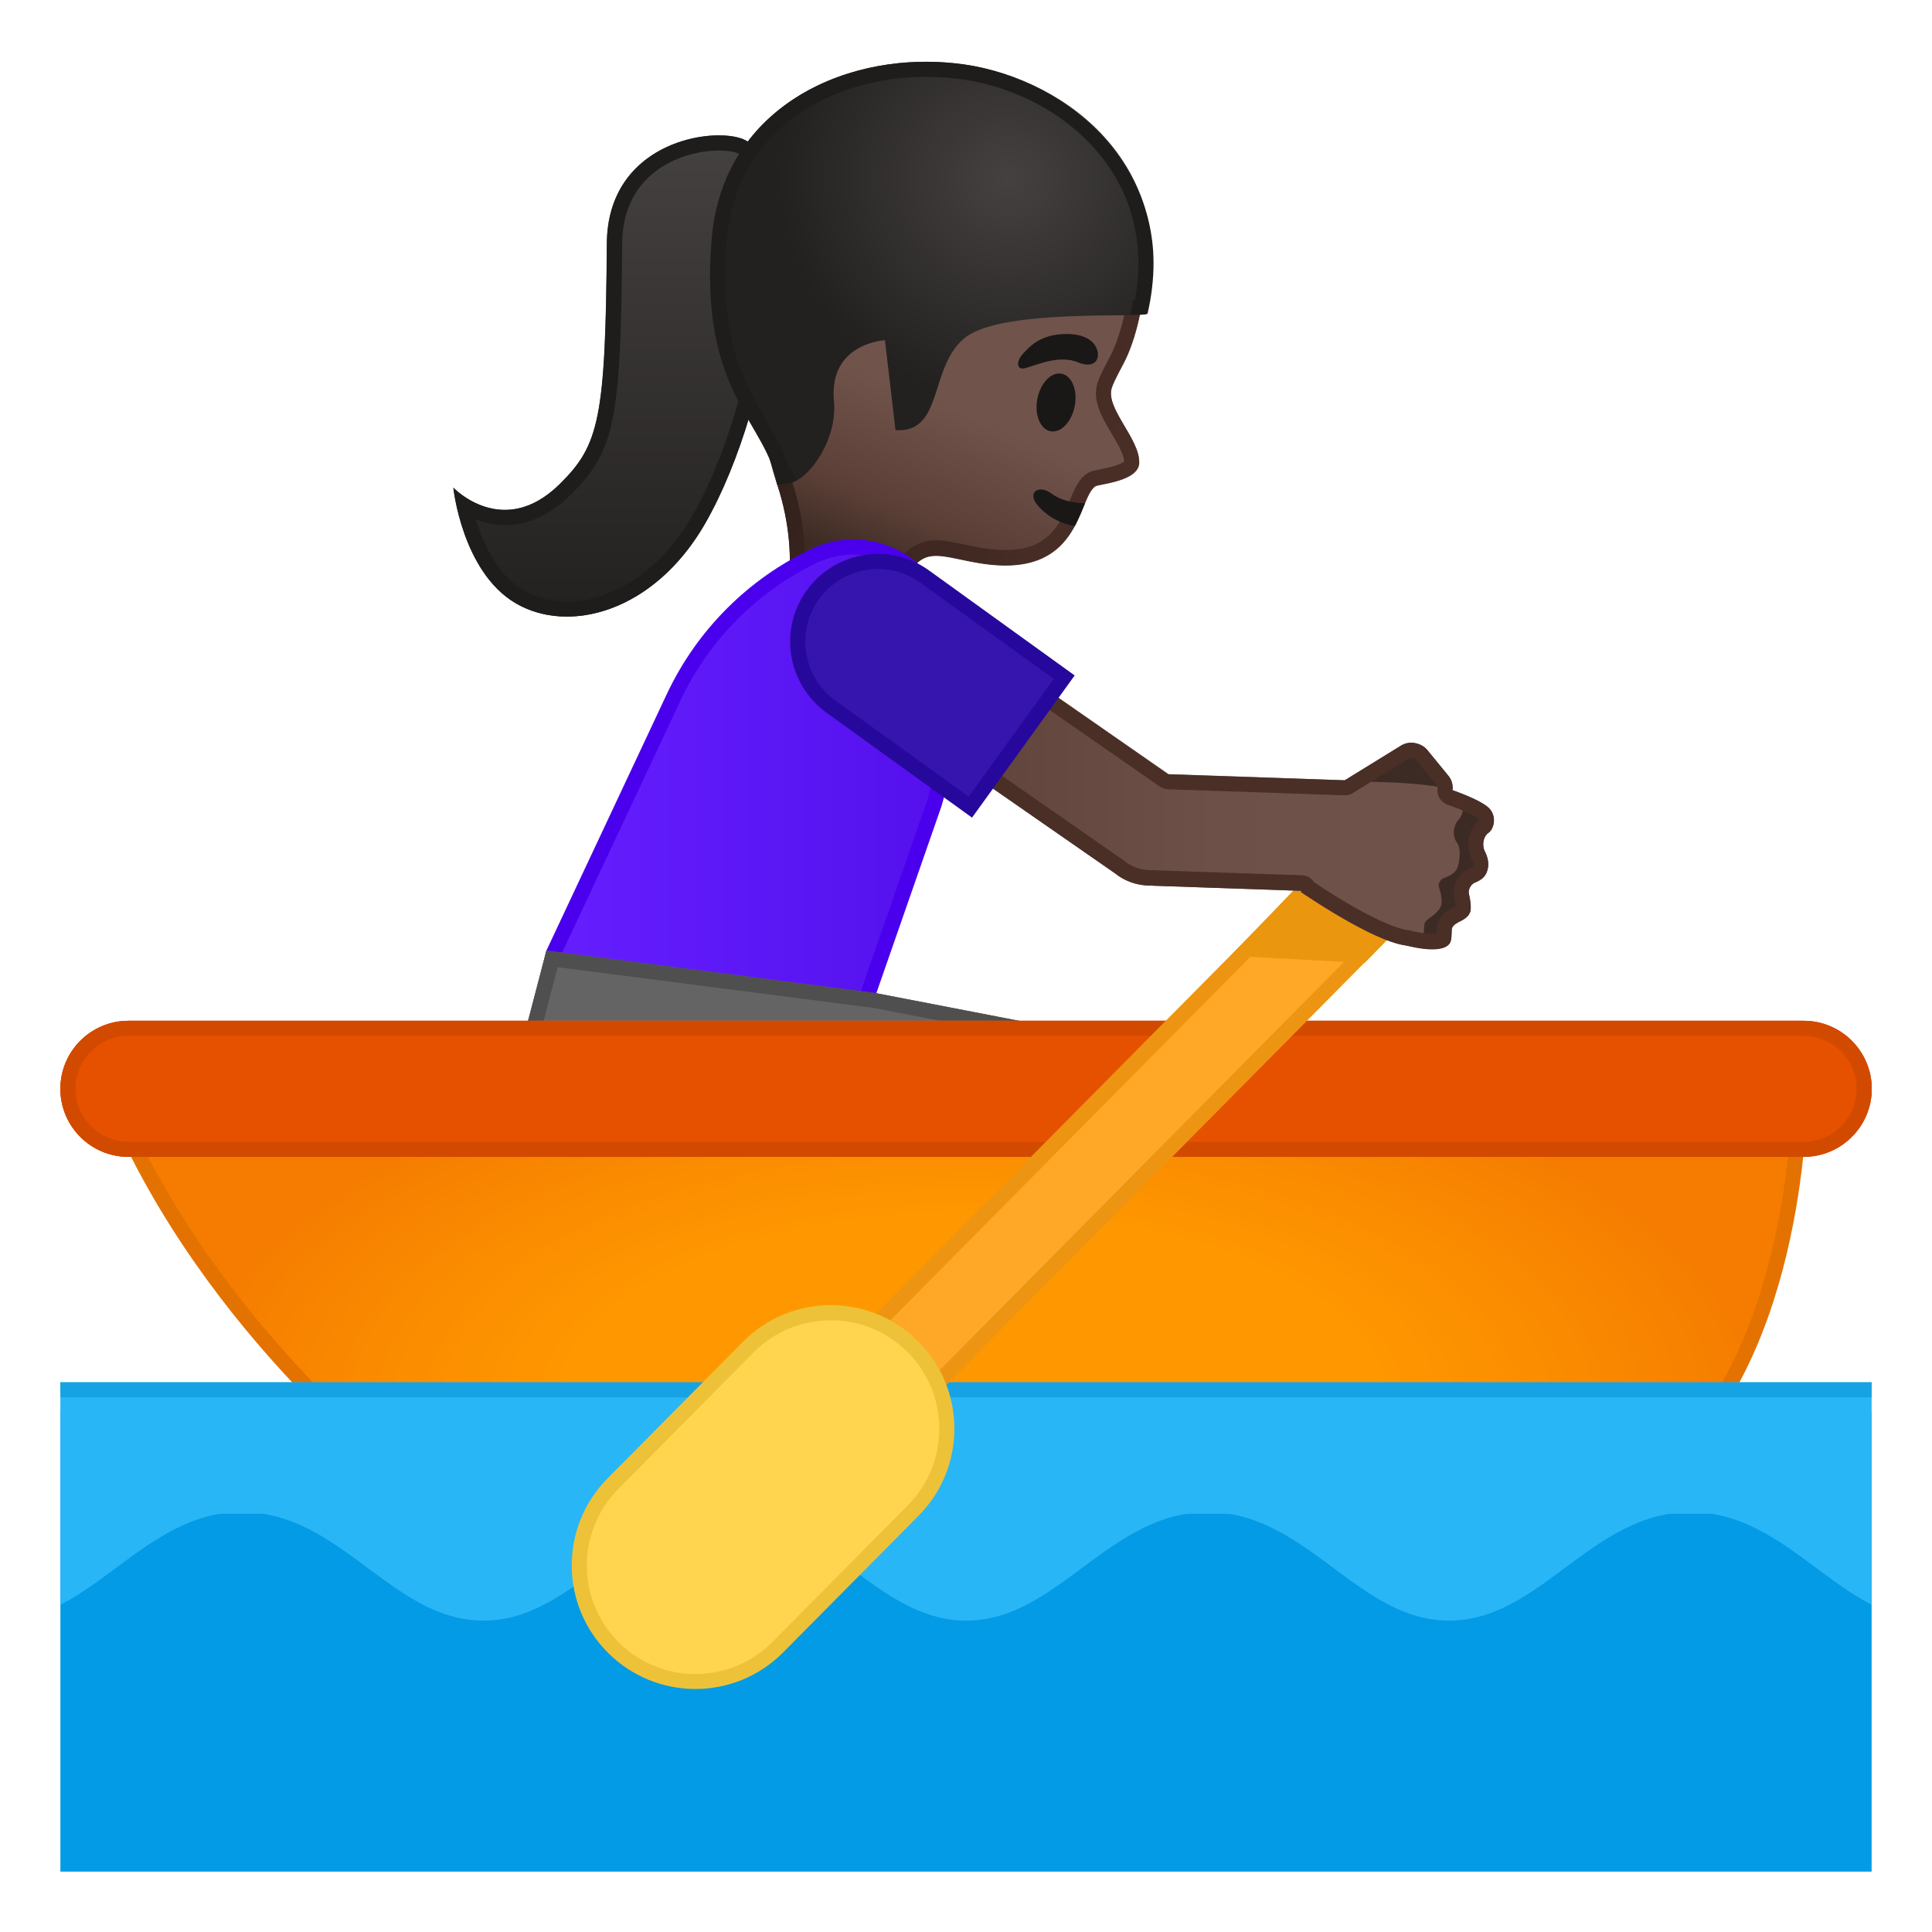 <?xml version="1.0" encoding="UTF-8"?>
<svg width="128" height="128" enable-background="new 0 0 128 128" xmlns="http://www.w3.org/2000/svg" xmlns:xlink="http://www.w3.org/1999/xlink"><defs><rect id="g" x="4" y="4" width="120" height="120"/></defs><clipPath id="a"><use xlink:href="#g"/></clipPath><g clip-path="url(#a)"><linearGradient id="f" x1="-230.77" x2="-230.56" y1="50.55" y2="18.674" gradientTransform="matrix(-1 -.007 -.007 1 -189.64 -11.227)" gradientUnits="userSpaceOnUse"><stop stop-color="#232020" offset="0"/><stop stop-color="#444140" offset="1"/></linearGradient><path d="m49.02 9.14c-2.34-0.7-8.77 0.52-8.82 6.99-0.08 11.65-0.52 13.37-3.12 15.94-3.76 3.71-7.05 0.24-7.05 0.24s0.58 5.56 4.12 7.65c3.55 2.09 9.19 0.57 12.54-5.24 4.75-8.22 6.85-24.23 2.33-25.58z" fill="url(#f)"/><path d="m47.63 9.97c0.43 0 0.82 0.05 1.11 0.13 0.46 0.14 0.84 0.59 1.15 1.36 1.8 4.52-0.28 16.22-4.05 22.76-2 3.47-5.17 5.63-8.27 5.63-1.06 0-2.06-0.26-2.89-0.75-1.73-1.02-2.66-3.08-3.15-4.68 0.56 0.21 1.21 0.37 1.93 0.37 1.53 0 2.99-0.67 4.34-2 2.93-2.89 3.34-4.91 3.42-16.64 0.02-4.89 4.2-6.18 6.41-6.18m0-1c-2.84 0-7.38 1.73-7.42 7.16-0.08 11.65-0.52 13.37-3.12 15.94-1.31 1.29-2.56 1.71-3.64 1.71-2.01 0-3.41-1.47-3.41-1.47s0.58 5.56 4.12 7.65c1 0.59 2.17 0.89 3.4 0.89 3.15 0 6.73-1.96 9.14-6.13 4.74-8.21 6.84-24.23 2.33-25.57-0.38-0.12-0.86-0.18-1.4-0.18z" fill="#1F1D1B"/></g><g clip-path="url(#a)"><linearGradient id="y" x1="-305.29" x2="-305.29" y1="-.097" y2="26.155" gradientTransform="matrix(-.923 -.384 -.384 .923 -215.61 -104.4)" gradientUnits="userSpaceOnUse"><stop stop-color="#70534A" offset=".55"/><stop stop-color="#5C4037" offset=".83"/><stop stop-color="#3C2B24" offset="1"/></linearGradient><path d="m53.25 7.73c3.92-3.62 10.48-3.51 15.4-1.44 5.5 2.32 7.59 7.19 7.15 12.62-0.16 1.97-0.67 3.84-1.32 5.11-0.08 0.15-0.67 1.24-0.79 1.61-0.55 1.36 1.84 3.42 1.79 5.05-0.04 1.23-2.67 1.39-2.91 1.55-1.21 0.82-0.91 6.24-7.73 5.08-2.38-0.4-3.45-1.04-4.5 0.5l-0.99 4.5-7.62-1.01s1.5-3.88-0.23-9.17c-0.82-2.5-1.28-5.4-2.76-7.94-2.95-5.05 1.24-13.45 4.51-16.46z" fill="url(#y)"/><linearGradient id="x" x1="75.706" x2="47.283" y1="30.241" y2="18.416" gradientUnits="userSpaceOnUse"><stop stop-color="#4A2F27" offset="0"/><stop stop-color="#291B16" offset="1"/></linearGradient><path d="m61.56 5.84c2.23 0 4.61 0.49 6.69 1.37 6.3 2.66 6.8 8.42 6.54 11.61-0.14 1.76-0.6 3.53-1.21 4.73l-0.07 0.13c-0.38 0.71-0.65 1.25-0.76 1.59-0.45 1.18 0.26 2.39 0.9 3.46 0.38 0.64 0.81 1.37 0.83 1.84-0.17 0.17-0.71 0.35-1.61 0.53-0.41 0.08-0.64 0.13-0.86 0.28-0.56 0.38-0.83 1.04-1.15 1.8-0.63 1.53-1.34 3.26-4.25 3.26-0.49 0-1.03-0.05-1.61-0.15-0.44-0.07-0.83-0.16-1.18-0.23-0.67-0.14-1.25-0.26-1.8-0.26-1.05 0-1.85 0.45-2.51 1.42-0.07 0.11-0.12 0.22-0.15 0.35l-0.79 3.6-5.57-0.73c0.36-1.63 0.71-4.78-0.55-8.64-0.23-0.71-0.43-1.45-0.65-2.24-0.53-1.96-1.09-3.99-2.2-5.89-2.64-4.52 1.3-12.41 4.33-15.21 2.34-2.16 5.44-2.62 7.63-2.62m0-1c-3.1 0-6.12 0.86-8.31 2.88-3.27 3.02-7.46 11.41-4.51 16.45 1.48 2.54 1.95 5.44 2.76 7.94 1.73 5.29 0.23 9.17 0.23 9.17l7.62 1.01 0.99-4.5c0.51-0.74 1.02-0.98 1.68-0.98 0.71 0 1.59 0.27 2.82 0.48 0.65 0.11 1.24 0.16 1.77 0.16 5 0 4.86-4.5 5.95-5.24 0.24-0.16 2.87-0.32 2.91-1.55 0.05-1.63-2.34-3.69-1.79-5.05 0.11-0.36 0.71-1.45 0.79-1.61 0.64-1.26 1.16-3.14 1.32-5.11 0.44-5.42-1.65-10.3-7.15-12.62-2.16-0.9-4.65-1.43-7.08-1.43z" fill="url(#x)"/><radialGradient id="w" cx="-373.3" cy="-27.353" r="14.631" gradientTransform="matrix(-1.013 -.23 -.227 .974 -317.6 -47.367)" gradientUnits="userSpaceOnUse"><stop stop-color="#444140" offset="0"/><stop stop-color="#232020" offset="1"/></radialGradient><path d="m59.33 28.5-0.7-5.96s-3.74 0.18-3.38 4.03c0.25 2.71-1.82 5.39-3.05 5.45l-0.72 0.09c-0.6-4.07-5.21-6.03-4.33-16.3 0.76-8.91 9.26-12.6 16.68-11.54 7.11 1.01 14.33 6.97 12.14 16.5-0.08 0.33-9.43-0.36-11.98 1.56-2.48 1.9-1.42 6.38-4.66 6.17z" fill="url(#w)"/><defs><path id="v" d="m53.6 21.33-1.28 9.51 0.47 0.99s-0.4 0.17-0.57 0.18l-0.72 0.09c-0.6-4.07-5.21-6.03-4.33-16.3 0.76-8.91 9.26-12.6 16.68-11.54 7.11 1.01 14.38 7.33 12.18 16.54-0.02 0.07-1.12 0.05-1.12 0.05l0.23-1.53-10.95-0.49-10.59 2.5z"/></defs><clipPath id="u"><use xlink:href="#v"/></clipPath><g clip-path="url(#u)"><path d="m61.36 5.09c0.79 0 1.58 0.06 2.35 0.16 4.01 0.57 7.65 2.73 9.75 5.79 1.74 2.53 2.33 5.57 1.74 8.82-0.35 0.01-0.81 0.01-1.24 0.02-4.29 0.04-8.64 0.21-10.55 1.65-1.33 1.01-1.83 2.56-2.23 3.8-0.37 1.15-0.61 1.73-0.98 2l-0.57-4.91c-0.06-0.51-0.49-0.88-0.99-0.88h-0.05c-0.08 0-2.07 0.12-3.34 1.58-0.79 0.91-1.12 2.1-0.99 3.54 0.19 2.09-1.32 4.05-1.99 4.33-0.33-1.13-0.91-2.13-1.51-3.17-1.48-2.54-3.15-5.43-2.6-11.92 0.63-7.47 7.08-10.81 13.2-10.81m0-1c-6.72 0-13.52 3.79-14.2 11.72-0.87 10.27 3.74 12.24 4.33 16.3l0.72-0.09c1.22-0.06 3.3-2.74 3.05-5.45-0.36-3.84 3.38-4.03 3.38-4.03l0.7 5.96c0.07 0 0.14 0.01 0.21 0.01 2.98 0 2.02-4.32 4.46-6.18 2.54-1.93 11.94-1.23 12.02-1.56 2.18-9.41-5.07-15.5-12.18-16.51-0.82-0.11-1.66-0.17-2.49-0.17z" fill="#1F1D1B"/></g><path d="m69.31 31 2.49 1.03s-0.55 1.12-0.82 1.57c-1.44 2.43-3.88 4.77-8.44 3.37-0.41-0.13 3.65-5.34 3.65-5.34l3.12-0.63z" fill="none"/><defs><path id="t" d="m53.25 7.73c3.92-3.62 10.48-3.51 15.4-1.44 6.8 2.87 8.72 9.11 6.75 16.01 0 0-1.14 2.79-1.51 4-0.95 2.33 1.19 2.31 1.25 4.23 0.06 1.81-2.33 1.53-2.57 1.69-1.21 0.82-0.91 6.24-7.73 5.08-2.38-0.4-3.45-1.04-4.5 0.5l-2.22 4.38-6.39-0.89s1.34-9.69-3-17.11c-2.94-5.04 1.25-13.44 4.52-16.45z"/></defs><clipPath id="s"><use xlink:href="#t"/></clipPath><g clip-path="url(#s)"><path d="m76.3 33.42c-2 1.74-5.7 2.27-7.56 0.05-0.71-0.84 0.06-1.41 0.94-0.76 1.43 1.06 4.42 0.71 5.69-0.38 0.83-0.72 1.76 0.37 0.93 1.09z" fill="#1A1717"/></g><ellipse transform="matrix(.189 -.982 .982 .189 30.55 90.344)" cx="69.98" cy="26.67" rx="1.94" ry="1.26" fill="#1A1717"/><path d="m71.4 24c1.19 0.49 1.56-0.29 1.22-0.99-0.25-0.51-0.95-0.99-2.41-0.86-1.38 0.12-2.02 0.84-2.43 1.28s-0.42 0.91-0.11 0.98c0.41 0.1 2.26-1.02 3.73-0.41z" fill="#1A1717"/></g><g clip-path="url(#a)"><linearGradient id="r" x1="36.096" x2="64.32" y1="51.836" y2="51.836" gradientUnits="userSpaceOnUse"><stop stop-color="#651FFF" offset="0"/><stop stop-color="#5914F2" offset=".705"/><stop stop-color="#530EEB" offset="1"/></linearGradient><path d="m36.1 65.44 0.59-2.34 7.95-16.9c1.92-4.09 5.23-7.42 9.31-9.36 0.82-0.39 1.69-0.59 2.59-0.59 2.29 0 4.42 1.33 5.41 3.39l2.38 4.94-2.44 8.69-4.31 12.37-0.42 1.79-21.06-1.99z" fill="url(#r)"/><path d="m56.53 36.74c2.1 0 4.05 1.22 4.96 3.11l2.3 4.77-2.38 8.47-4.31 12.38c-0.01 0.03-0.02 0.07-0.03 0.1l-0.31 1.32-20.04-1.89 0.43-1.69 7.94-16.91c1.87-3.99 5.09-7.23 9.07-9.13 0.75-0.34 1.55-0.53 2.37-0.53m0-1c-0.94 0-1.9 0.2-2.8 0.64-4.14 1.97-7.54 5.33-9.55 9.6l-7.98 17-0.73 2.91 22.08 2.08 0.51-2.17 4.32-12.4 2.49-8.87-2.46-5.11c-1.14-2.32-3.46-3.68-5.88-3.68z" fill="#4A00ED"/></g><polygon points="34.64 68.94 36.2 62.98 58.05 65.8 74.29 68.94 74.29 72.73 34.64 72.73" clip-path="url(#a)" fill="#646464"/><g clip-path="url(#a)"><path d="m36.95 64.08 20.94 2.7 15.4 2.98v1.97h-37.65v-2.66l1.31-4.99m-0.75-1.1-1.56 5.96v3.79h39.65v-3.79l-16.24-3.14-21.85-2.82z" fill="#4F4F4F"/></g><g clip-path="url(#a)"><radialGradient id="b" cx="64.383" cy="92.888" r="52.144" gradientTransform="matrix(1 0 0 .461 0 50.116)" gradientUnits="userSpaceOnUse"><stop stop-color="#FF9800" offset=".5"/><stop stop-color="#FA8B00" offset=".765"/><stop stop-color="#F57C00" offset=".995"/></radialGradient><path d="m7.61 73.15h111.59s-0.13 17.86-10.14 24.98h-81.9s-13.2-9.91-19.55-24.98z" fill="url(#b)" stroke="#E37200" stroke-miterlimit="10"/><path d="m119.49 76.64h-110.98c-2.49 0-4.51-2.01-4.51-4.5s2.02-4.51 4.51-4.51h110.99c2.49 0 4.51 2.02 4.51 4.51-0.01 2.49-2.03 4.5-4.52 4.5z" fill="#DB5E2C"/><path d="m119.49 76.64h-110.98c-2.49 0-4.51-2.01-4.51-4.5s2.02-4.51 4.51-4.51h110.99c2.49 0 4.51 2.02 4.51 4.51-0.01 2.49-2.03 4.5-4.52 4.5z" fill="#E65100"/><path d="m119.49 68.63c1.93 0 3.51 1.57 3.51 3.51 0 1.93-1.57 3.51-3.51 3.51h-110.98c-1.94-0.01-3.51-1.58-3.51-3.51s1.57-3.51 3.51-3.51h110.98m0-1h-110.98c-2.49 0-4.51 2.02-4.51 4.51s2.02 4.51 4.51 4.51h110.99c2.49 0 4.51-2.02 4.51-4.51-0.01-2.49-2.03-4.51-4.52-4.51z" fill="#D24A00"/></g><rect y="93.58" width="127.93" height="34.42" clip-path="url(#a)" fill="#039BE5"/><g clip-path="url(#a)"><g fill="#29B6F6"><path d="m0.03 107.36c6.06 0 9.43-7.19 16-7.19h-16v7.19z"/><path d="m16.03 100.18c6.57 0 9.93 7.19 16 7.19s9.43-7.19 16-7.19h-32z"/><path d="m48.02 100.18c6.57 0 9.93 7.19 16 7.19 6.06 0 9.43-7.19 16-7.19h-32z"/><path d="m80.01 100.18c6.57 0 9.93 7.19 16 7.19 6.06 0 9.43-7.19 16-7.19h-32z"/><path d="m112 100.18c6.57 0 9.93 7.19 16 7.19v-7.19h-16z"/></g><rect y="91.58" width="128" height="8.71" fill="#29B6F6"/><path d="m127 92.58v34.42h-126v-34.42h126m1-1h-128v36.42h128v-36.42z" fill="#17A3E3"/></g><g clip-path="url(#a)"><rect transform="matrix(.704 -.711 .711 .704 -30.517 75.505)" x="51.27" y="71.52" width="47.99" height="5.65" fill="#FFA726"/><path d="m90.15 56.01 3.3 3.27-33.07 33.39-3.3-3.27 33.07-33.39m-0.01-1.41-34.48 34.81 4.72 4.68 34.48-34.81-4.72-4.68z" fill="#ED9513"/></g><polygon points="90.41 63.8 81.53 63.32 91.39 53.08 96.66 57.37" clip-path="url(#a)" fill="#EA960F"/><g clip-path="url(#a)"><path d="m46.08 111.41c-2.04 0-3.96-0.79-5.41-2.23-3.01-2.98-3.04-7.86-0.05-10.88l8.97-9.05c1.46-1.47 3.4-2.28 5.46-2.28 2.04 0 3.96 0.79 5.41 2.23 3.01 2.98 3.04 7.86 0.05 10.88l-8.97 9.05c-1.45 1.47-3.4 2.28-5.46 2.28z" fill="#FFD54F"/><path d="m55.04 87.47c1.91 0 3.7 0.74 5.06 2.08 1.36 1.35 2.12 3.15 2.13 5.08 0.01 1.92-0.73 3.73-2.08 5.1l-8.97 9.05c-1.36 1.37-3.18 2.13-5.11 2.13-1.91 0-3.7-0.74-5.06-2.08-1.36-1.35-2.12-3.15-2.13-5.08-0.01-1.92 0.73-3.73 2.08-5.1l8.97-9.05c1.36-1.37 3.18-2.12 5.11-2.13m0-1c-2.11 0-4.22 0.81-5.82 2.43l-8.97 9.05c-3.18 3.21-3.16 8.4 0.06 11.58 1.6 1.58 3.68 2.37 5.76 2.37 2.11 0 4.22-0.81 5.82-2.43l8.97-9.05c3.18-3.21 3.16-8.4-0.06-11.58-1.59-1.58-3.67-2.37-5.76-2.37z" fill="#EDC239"/></g><g clip-path="url(#a)"><line x1="98.2" x2="96.51" y1="55.83" y2="55.14" fill="none"/><path d="m88.42 53.59c-0.36-0.59-0.18-1.36 0.41-1.73l4.01-2.47c0.59-0.36 1.36-0.18 1.73 0.41 0.36 0.59 0.18 1.36-0.41 1.73l-4.02 2.47c-0.59 0.37-1.36 0.18-1.72-0.41z" fill="#3C2B24"/><path d="m95.78 53.16c-0.54 0.44-1.33 0.36-1.76-0.18l-1.39-1.7c-0.44-0.54-0.36-1.33 0.18-1.76 0.54-0.44 1.33-0.36 1.76 0.18l1.39 1.7c0.44 0.53 0.36 1.32-0.18 1.76z" fill="#3C2B24"/></g><g clip-path="url(#a)"><path d="m90.75 53.29-1.69 5.89 3.7 3.34s2.68 0.82 3.28-0.03c0.2-0.28 0.08-0.9 0.18-1.07 0.25-0.43 0.88-0.39 1.16-0.96 0.14-0.28 0.01-0.93-0.07-1.3-0.05-0.24 0.15-0.59 0.37-0.69 0.48-0.2 0.72-0.39 0.85-0.79 0.14-0.41 0.06-0.86-0.15-1.27-0.21-0.4-0.13-1 0.24-1.26 0.32-0.22 0.56-0.96 0.11-1.53-0.5-0.63-2.77-1.37-2.77-1.37l-5.21 1.04z" fill="#3C2B24"/></g><linearGradient id="q" x1="61.764" x2="96.935" y1="53.006" y2="53.006" gradientUnits="userSpaceOnUse"><stop stop-color="#5C4037" offset="0"/><stop stop-color="#63463D" offset=".158"/><stop stop-color="#6D5047" offset=".533"/><stop stop-color="#70534A" offset=".999"/></linearGradient><path d="m96.65 54.29c0.2-0.19 0.45-0.78 0.15-1.52-0.37-0.91-5.45-0.99-7.5-0.99v-0.08l-11.88-0.41-11.42-7.93-4.23 6.09 12.08 8.39c0.69 0.56 1.57 0.87 2.52 0.83v0.01l9.86 0.34-0.02 0.08s7.28 5.04 8.05 3.13c0.06-0.15 0.09-0.68 0.1-0.9 0.01-0.25 0.15-0.36 0.36-0.51 0.33-0.24 0.7-0.54 0.77-0.88s-0.03-0.78-0.15-1.14c-0.08-0.25 0.06-0.52 0.31-0.62 0.54-0.22 0.88-0.39 0.99-0.98 0.09-0.47 0.14-1.01-0.13-1.4-0.31-0.43-0.22-1.16 0.14-1.51z" clip-path="url(#a)" fill="url(#q)"/><g clip-path="url(#a)"><path d="m66.24 44.75 10.6 7.36c0.16 0.11 0.34 0.17 0.54 0.18l11.7 0.4h0.03c0.19 0 0.37-0.05 0.52-0.15l3.73-2.3c0.02-0.01 0.05-0.03 0.11-0.03 0.02 0 0.04 0 0.06 0.01h0.01c0.01 0 0.02 0.01 0.02 0.01 0.03 0.01 0.06 0.02 0.09 0.02 0.05 0.01 0.12 0.03 0.15 0.07l1.39 1.7c0.04 0.05 0.06 0.12 0.05 0.2-0.07 0.47 0.21 0.93 0.66 1.09 1.27 0.44 1.93 0.82 2.06 0.95 0.04 0.05 0.03 0.11 0.02 0.14-0.7 0.55-0.91 1.64-0.48 2.48 0.1 0.19 0.13 0.37 0.09 0.49-0.01 0.03-0.02 0.05-0.02 0.05-0.01 0.01-0.06 0.05-0.26 0.13-0.69 0.28-1.13 1.12-0.97 1.83 0.08 0.35 0.1 0.55 0.11 0.66-0.05 0.03-0.12 0.06-0.17 0.09-0.26 0.13-0.66 0.34-0.92 0.78-0.17 0.29-0.18 0.59-0.19 0.86v0.08c-0.07 0.01-0.16 0.02-0.28 0.02-0.53 0-1.18-0.14-1.52-0.23-0.04-0.01-0.07-0.02-0.11-0.02-1.53-0.2-4.76-2.19-6.2-3.17-0.01-0.01-0.02-0.02-0.02-0.04-0.18-0.25-0.47-0.41-0.78-0.42l-9.74-0.33c-0.05-0.01-0.1-0.01-0.15-0.01h-0.04-0.11c-0.63 0-1.25-0.22-1.73-0.61-0.02-0.02-0.04-0.03-0.06-0.05l-11.25-7.82 3.06-4.42m-0.25-1.39-4.23 6.09 12.08 8.39c0.65 0.53 1.48 0.83 2.36 0.83h0.15v0.01l9.86 0.34-0.02 0.08s4.69 3.24 6.94 3.54c0.42 0.1 1.13 0.26 1.76 0.26 0.5 0 0.95-0.1 1.15-0.38s0.08-0.9 0.18-1.07c0.25-0.43 0.88-0.39 1.16-0.96 0.14-0.28 0.01-0.93-0.07-1.3-0.05-0.24 0.15-0.59 0.37-0.69 0.48-0.2 0.72-0.39 0.85-0.79 0.14-0.41 0.06-0.86-0.15-1.27-0.21-0.4-0.13-1 0.24-1.26 0.32-0.22 0.56-0.96 0.11-1.53-0.39-0.5-1.91-1.07-2.51-1.28 0.05-0.34-0.03-0.69-0.26-0.97l-1.39-1.7c-0.19-0.23-0.45-0.36-0.72-0.42-0.04-0.01-0.08-0.03-0.12-0.04h-0.03c-0.08-0.01-0.16-0.02-0.24-0.02-0.22 0-0.44 0.05-0.64 0.18l-3.73 2.3-11.7-0.4-11.4-7.94z" fill="#4A2F27"/></g><g clip-path="url(#a)"><path d="m55.06 46.82c-1.15-0.83-1.91-2.06-2.14-3.46s0.11-2.8 0.94-3.96c1-1.38 2.61-2.2 4.31-2.2 1.12 0 2.19 0.35 3.1 1l9.23 6.66-6.21 8.61-9.23-6.65z" fill="#3615AF"/><path d="m58.17 37.7c1.01 0 1.98 0.31 2.81 0.91l8.83 6.37-5.63 7.8-8.83-6.37c-2.15-1.55-2.64-4.56-1.09-6.72 0.9-1.24 2.36-1.99 3.91-1.99m0-1c-1.8 0-3.58 0.84-4.72 2.41-1.88 2.6-1.29 6.23 1.31 8.11l9.64 6.95 6.8-9.42-9.64-6.95c-1.03-0.74-2.21-1.1-3.39-1.1z" fill="#27089C"/></g><g display="none"><g display="inline"><g opacity=".6"><circle cx="-69" cy="64" r="28" fill="none" opacity=".61" stroke="#000" stroke-miterlimit="10" stroke-width=".263"/><line x1="-49" x2="-49" y2="128" fill="none" opacity=".61" stroke="#000" stroke-miterlimit="10" stroke-width=".25"/><line x1="-89" x2="-89" y2="128" fill="none" opacity=".61" stroke="#000" stroke-miterlimit="10" stroke-width=".25"/><line x1="-69" x2="-69" y2="128" fill="none" opacity=".61" stroke="#000" stroke-miterlimit="10" stroke-width=".25"/><line x1="-5" x2="-133" y1="64" y2="64" fill="none" opacity=".61" stroke="#000" stroke-miterlimit="10" stroke-width=".25"/><line x1="-5" x2="-133" y1="44" y2="44" fill="none" opacity=".61" stroke="#000" stroke-miterlimit="10" stroke-width=".25"/><line x1="-5" x2="-133" y1="83.75" y2="83.75" fill="none" opacity=".61" stroke="#000" stroke-miterlimit="10" stroke-width=".25"/><line x1="-5" x2="-133" y1="128" fill="none" opacity=".61" stroke="#000" stroke-miterlimit="10" stroke-width=".25"/><line x1="-133" x2="-5" y1="128" fill="none" opacity=".61" stroke="#000" stroke-miterlimit="10" stroke-width=".25"/><g opacity=".61"><path d="m-69 4.26c32.94 0 59.74 26.8 59.74 59.74s-26.8 59.74-59.74 59.74-59.74-26.8-59.74-59.74 26.8-59.74 59.74-59.74m0-0.26c-33.14 0-60 26.86-60 60s26.86 60 60 60 60-26.86 60-60-26.86-60-60-60z"/></g><path d="m-25.03 115.97h-87.94c-4.42 0-8.03-3.61-8.03-8.03v-87.91c0-4.42 3.61-8.03 8.03-8.03h87.94c4.42 0 8.03 3.61 8.03 8.03v87.91c0 4.42-3.61 8.03-8.03 8.03z" fill="none" opacity=".61" stroke="#000" stroke-miterlimit="10" stroke-width=".258"/><path d="m-33 124h-72c-4.4 0-8-3.6-8-8v-104c0-4.4 3.6-8 8-8h72c4.4 0 8 3.6 8 8v104c0 4.4-3.6 8-8 8z" fill="none" opacity=".61" stroke="#000" stroke-miterlimit="10" stroke-width=".263"/><path d="M-19.23,108h-99.54 c-5.63,0-10.23-4.6-10.23-10.23V30.28c0-5.63,4.6-10.23,10.23-10.23h99.54C-13.6,20.05-9,24.66-9,30.28v67.48 C-9,103.4-13.6,108-19.23,108z" fill="none" opacity=".61" stroke="#000" stroke-miterlimit="10" stroke-width=".263"/></g><g opacity=".2"><defs><rect id="e" x="-133" width="128" height="128" opacity=".2"/></defs><clipPath id="p"><use xlink:href="#e"/></clipPath><g clip-path="url(#p)"><g fill="none" stroke="#000" stroke-miterlimit="10" stroke-width=".25"><line x1="-161" x2="-161" y1="160" y2="-32"/><line x1="-157" x2="-157" y1="160" y2="-32"/><line x1="-153" x2="-153" y1="160" y2="-32"/><line x1="-149" x2="-149" y1="160" y2="-32"/><line x1="-145" x2="-145" y1="160" y2="-32"/><line x1="-141" x2="-141" y1="160" y2="-32"/><line x1="-137" x2="-137" y1="160" y2="-32"/><line x1="-133" x2="-133" y1="160" y2="-32"/><line x1="-129" x2="-129" y1="160" y2="-32"/><line x1="-125" x2="-125" y1="160" y2="-32"/><line x1="-121" x2="-121" y1="160" y2="-32"/><line x1="-117" x2="-117" y1="160" y2="-32"/><line x1="-113" x2="-113" y1="160" y2="-32"/><line x1="-109" x2="-109" y1="160" y2="-32"/><line x1="-105" x2="-105" y1="160" y2="-32"/><line x1="-101" x2="-101" y1="160" y2="-32"/><line x1="-97" x2="-97" y1="160" y2="-32"/><line x1="-93" x2="-93" y1="160" y2="-32"/><line x1="-89" x2="-89" y1="160" y2="-32"/><line x1="-85" x2="-85" y1="160" y2="-32"/><line x1="-81" x2="-81" y1="160" y2="-32"/><line x1="-77" x2="-77" y1="160" y2="-32"/><line x1="-73" x2="-73" y1="160" y2="-32"/><line x1="-69" x2="-69" y1="160" y2="-32"/><line x1="-65" x2="-65" y1="160" y2="-32"/><line x1="-61" x2="-61" y1="160" y2="-32"/><line x1="-57" x2="-57" y1="160" y2="-32"/><line x1="-53" x2="-53" y1="160" y2="-32"/><line x1="-49" x2="-49" y1="160" y2="-32"/><line x1="-45" x2="-45" y1="160" y2="-32"/><line x1="-41" x2="-41" y1="160" y2="-32"/><line x1="-37" x2="-37" y1="160" y2="-32"/><line x1="-33" x2="-33" y1="160" y2="-32"/><line x1="-29" x2="-29" y1="160" y2="-32"/><line x1="-25" x2="-25" y1="160" y2="-32"/><line x1="-21" x2="-21" y1="160" y2="-32"/><line x1="-17" x2="-17" y1="160" y2="-32"/><line x1="-13" x2="-13" y1="160" y2="-32"/><line x1="-9" x2="-9" y1="160" y2="-32"/><line x1="-5" x2="-5" y1="160" y2="-32"/><line x1="-1" x2="-1" y1="160" y2="-32"/><line x1="3" x2="3" y1="160" y2="-32"/><line x1="4" x2="4" y1="166.05" y2="-25.95"/><line x1="11" x2="11" y1="160" y2="-32"/><line x1="15" x2="15" y1="160" y2="-32"/><line x1="19" x2="19" y1="160" y2="-32"/><line x1="23" x2="23" y1="160" y2="-32"/></g><g fill="none" stroke="#000" stroke-miterlimit="10" stroke-width=".25"><line x1="-165" x2="27" y1="-28" y2="-28"/><line x1="-165" x2="27" y1="-24" y2="-24"/><line x1="-165" x2="27" y1="-20" y2="-20"/><line x1="-165" x2="27" y1="-16" y2="-16"/><line x1="-165" x2="27" y1="-12" y2="-12"/><line x1="-165" x2="27" y1="-8" y2="-8"/><line x1="-165" x2="27" y1="-4" y2="-4"/><line x1="-165" x2="27"/><line x1="-165" x2="27" y1="4" y2="4"/><line x1="-165" x2="27" y1="8" y2="8"/><line x1="-165" x2="27" y1="12" y2="12"/><line x1="-165" x2="27" y1="16" y2="16"/><line x1="-165" x2="27" y1="20" y2="20"/><line x1="-165" x2="27" y1="24" y2="24"/><line x1="-165" x2="27" y1="28" y2="28"/><line x1="-165" x2="27" y1="32" y2="32"/><line x1="-165" x2="27" y1="36" y2="36"/><line x1="-165" x2="27" y1="40" y2="40"/><line x1="-165" x2="27" y1="44" y2="44"/><line x1="-165" x2="27" y1="48" y2="48"/><line x1="-165" x2="27" y1="52" y2="52"/><line x1="-165" x2="27" y1="56" y2="56"/><line x1="-165" x2="27" y1="60" y2="60"/><line x1="-165" x2="27" y1="64" y2="64"/><line x1="-165" x2="27" y1="68" y2="68"/><line x1="-165" x2="27" y1="72" y2="72"/><line x1="-165" x2="27" y1="76" y2="76"/><line x1="-165" x2="27" y1="80" y2="80"/><line x1="-165" x2="27" y1="84" y2="84"/><line x1="-165" x2="27" y1="88" y2="88"/><line x1="-165" x2="27" y1="92" y2="92"/><line x1="-165" x2="27" y1="96" y2="96"/><line x1="-165" x2="27" y1="100" y2="100"/><line x1="-165" x2="27" y1="104" y2="104"/><line x1="-165" x2="27" y1="108" y2="108"/><line x1="-165" x2="27" y1="112" y2="112"/><line x1="-165" x2="27" y1="116" y2="116"/><line x1="-165" x2="27" y1="120" y2="120"/><line x1="-165" x2="27" y1="124" y2="124"/><line x1="-165" x2="27" y1="128" y2="128"/><line x1="-165" x2="27" y1="132" y2="132"/><line x1="-165" x2="27" y1="136" y2="136"/><line x1="-165" x2="27" y1="140" y2="140"/><line x1="-165" x2="27" y1="144" y2="144"/><line x1="-165" x2="27" y1="148" y2="148"/><line x1="-165" x2="27" y1="152" y2="152"/><line x1="-165" x2="27" y1="156" y2="156"/></g><path d="m26.75-31.75v191.5h-191.5v-191.5h191.5m0.25-0.25h-192v192h192v-192z"/></g></g><g fill="#F44336"><rect x="-133" width="4" height="128" opacity=".3"/><rect x="-9" width="4" height="128" opacity=".3"/><rect transform="matrix(-1.837e-16 1 -1 -1.837e-16 -67 71)" x="-71" y="-58" width="4" height="120" opacity=".3"/><rect transform="matrix(-1.837e-16 1 -1 -1.837e-16 57 195)" x="-71" y="66" width="4" height="120" opacity=".3"/></g></g><g display="inline"><g opacity=".6"><circle cx="-69" cy="217.09" r="28" fill="none" opacity=".61" stroke="#000" stroke-miterlimit="10" stroke-width=".263"/><line x1="-49" x2="-49" y1="153.09" y2="281.09" fill="none" opacity=".61" stroke="#000" stroke-miterlimit="10" stroke-width=".25"/><line x1="-89" x2="-89" y1="153.09" y2="281.09" fill="none" opacity=".61" stroke="#000" stroke-miterlimit="10" stroke-width=".25"/><line x1="-69" x2="-69" y1="153.09" y2="281.09" fill="none" opacity=".61" stroke="#000" stroke-miterlimit="10" stroke-width=".25"/><line x1="-5" x2="-133" y1="217.09" y2="217.09" fill="none" opacity=".61" stroke="#000" stroke-miterlimit="10" stroke-width=".25"/><line x1="-5" x2="-133" y1="197.09" y2="197.09" fill="none" opacity=".61" stroke="#000" stroke-miterlimit="10" stroke-width=".25"/><line x1="-5" x2="-133" y1="236.84" y2="236.84" fill="none" opacity=".61" stroke="#000" stroke-miterlimit="10" stroke-width=".25"/><line x1="-5" x2="-133" y1="281.09" y2="153.09" fill="none" opacity=".61" stroke="#000" stroke-miterlimit="10" stroke-width=".25"/><line x1="-133" x2="-5" y1="281.09" y2="153.09" fill="none" opacity=".61" stroke="#000" stroke-miterlimit="10" stroke-width=".25"/><g opacity=".61"><path d="m-69 157.34c32.94 0 59.74 26.8 59.74 59.74s-26.8 59.74-59.74 59.74-59.74-26.8-59.74-59.74 26.8-59.74 59.74-59.74m0-0.25c-33.14 0-60 26.86-60 60s26.86 60 60 60 60-26.86 60-60-26.86-60-60-60z"/></g><path d="m-25.03 269.05h-87.94c-4.42 0-8.03-3.61-8.03-8.03v-87.91c0-4.42 3.61-8.03 8.03-8.03h87.94c4.42 0 8.03 3.61 8.03 8.03v87.91c0 4.42-3.61 8.03-8.03 8.03z" fill="none" opacity=".61" stroke="#000" stroke-miterlimit="10" stroke-width=".258"/><path d="m-33 277.09h-72c-4.4 0-8-3.6-8-8v-104c0-4.4 3.6-8 8-8h72c4.4 0 8 3.6 8 8v104c0 4.4-3.6 8-8 8z" fill="none" opacity=".61" stroke="#000" stroke-miterlimit="10" stroke-width=".263"/><path d="m-19.23 261.09h-99.54c-5.63 0-10.23-4.6-10.23-10.23v-67.48c0-5.63 4.6-10.23 10.23-10.23h99.54c5.63 0 10.23 4.6 10.23 10.23v67.48c0 5.62-4.6 10.23-10.23 10.23z" fill="none" opacity=".61" stroke="#000" stroke-miterlimit="10" stroke-width=".263"/></g><g opacity=".2"><defs><rect id="o" x="-133" y="153.09" width="128" height="128" opacity=".2"/></defs><clipPath id="n"><use xlink:href="#o"/></clipPath><g clip-path="url(#n)"><g fill="none" stroke="#000" stroke-miterlimit="10" stroke-width=".25"><line x1="-161" x2="-161" y1="313.09" y2="121.09"/><line x1="-157" x2="-157" y1="313.09" y2="121.09"/><line x1="-153" x2="-153" y1="313.09" y2="121.09"/><line x1="-149" x2="-149" y1="313.09" y2="121.09"/><line x1="-145" x2="-145" y1="313.09" y2="121.09"/><line x1="-141" x2="-141" y1="313.09" y2="121.09"/><line x1="-137" x2="-137" y1="313.09" y2="121.09"/><line x1="-133" x2="-133" y1="313.09" y2="121.09"/><line x1="-129" x2="-129" y1="313.09" y2="121.09"/><line x1="-125" x2="-125" y1="313.09" y2="121.09"/><line x1="-121" x2="-121" y1="313.09" y2="121.09"/><line x1="-117" x2="-117" y1="313.09" y2="121.09"/><line x1="-113" x2="-113" y1="313.09" y2="121.09"/><line x1="-109" x2="-109" y1="313.09" y2="121.09"/><line x1="-105" x2="-105" y1="313.09" y2="121.09"/><line x1="-101" x2="-101" y1="313.09" y2="121.09"/><line x1="-97" x2="-97" y1="313.09" y2="121.09"/><line x1="-93" x2="-93" y1="313.09" y2="121.09"/><line x1="-89" x2="-89" y1="313.09" y2="121.09"/><line x1="-85" x2="-85" y1="313.09" y2="121.09"/><line x1="-81" x2="-81" y1="313.09" y2="121.09"/><line x1="-77" x2="-77" y1="313.09" y2="121.09"/><line x1="-73" x2="-73" y1="313.09" y2="121.09"/><line x1="-69" x2="-69" y1="313.09" y2="121.09"/><line x1="-65" x2="-65" y1="313.09" y2="121.09"/><line x1="-61" x2="-61" y1="313.09" y2="121.09"/><line x1="-57" x2="-57" y1="313.09" y2="121.09"/><line x1="-53" x2="-53" y1="313.09" y2="121.09"/><line x1="-49" x2="-49" y1="313.09" y2="121.09"/><line x1="-45" x2="-45" y1="313.09" y2="121.09"/><line x1="-41" x2="-41" y1="313.09" y2="121.09"/><line x1="-37" x2="-37" y1="313.09" y2="121.09"/><line x1="-33" x2="-33" y1="313.09" y2="121.09"/><line x1="-29" x2="-29" y1="313.09" y2="121.09"/><line x1="-25" x2="-25" y1="313.09" y2="121.09"/><line x1="-21" x2="-21" y1="313.09" y2="121.09"/><line x1="-17" x2="-17" y1="313.09" y2="121.09"/><line x1="-13" x2="-13" y1="313.09" y2="121.09"/><line x1="-9" x2="-9" y1="313.09" y2="121.09"/><line x1="-5" x2="-5" y1="313.09" y2="121.09"/><line x1="-1" x2="-1" y1="313.09" y2="121.09"/><line x1="3" x2="3" y1="313.09" y2="121.09"/><line x1="4" x2="4" y1="319.14" y2="127.14"/><line x1="11" x2="11" y1="313.09" y2="121.09"/><line x1="15" x2="15" y1="313.09" y2="121.09"/><line x1="19" x2="19" y1="313.09" y2="121.09"/><line x1="23" x2="23" y1="313.09" y2="121.09"/></g><g fill="none" stroke="#000" stroke-miterlimit="10" stroke-width=".25"><line x1="-165" x2="27" y1="125.09" y2="125.09"/><line x1="-165" x2="27" y1="129.09" y2="129.09"/><line x1="-165" x2="27" y1="133.09" y2="133.09"/><line x1="-165" x2="27" y1="137.09" y2="137.09"/><line x1="-165" x2="27" y1="141.09" y2="141.09"/><line x1="-165" x2="27" y1="145.09" y2="145.09"/><line x1="-165" x2="27" y1="149.09" y2="149.09"/><line x1="-165" x2="27" y1="153.09" y2="153.09"/><line x1="-165" x2="27" y1="157.09" y2="157.09"/><line x1="-165" x2="27" y1="161.09" y2="161.09"/><line x1="-165" x2="27" y1="165.09" y2="165.09"/><line x1="-165" x2="27" y1="169.09" y2="169.09"/><line x1="-165" x2="27" y1="173.09" y2="173.09"/><line x1="-165" x2="27" y1="177.09" y2="177.09"/><line x1="-165" x2="27" y1="181.09" y2="181.09"/><line x1="-165" x2="27" y1="185.09" y2="185.09"/><line x1="-165" x2="27" y1="189.09" y2="189.09"/><line x1="-165" x2="27" y1="193.09" y2="193.09"/><line x1="-165" x2="27" y1="197.09" y2="197.09"/><line x1="-165" x2="27" y1="201.09" y2="201.09"/><line x1="-165" x2="27" y1="205.09" y2="205.09"/><line x1="-165" x2="27" y1="209.09" y2="209.09"/><line x1="-165" x2="27" y1="213.09" y2="213.09"/><line x1="-165" x2="27" y1="217.09" y2="217.09"/><line x1="-165" x2="27" y1="221.09" y2="221.09"/><line x1="-165" x2="27" y1="225.09" y2="225.09"/><line x1="-165" x2="27" y1="229.09" y2="229.09"/><line x1="-165" x2="27" y1="233.09" y2="233.09"/><line x1="-165" x2="27" y1="237.09" y2="237.09"/><line x1="-165" x2="27" y1="241.09" y2="241.09"/><line x1="-165" x2="27" y1="245.09" y2="245.09"/><line x1="-165" x2="27" y1="249.09" y2="249.09"/><line x1="-165" x2="27" y1="253.09" y2="253.09"/><line x1="-165" x2="27" y1="257.09" y2="257.09"/><line x1="-165" x2="27" y1="261.09" y2="261.09"/><line x1="-165" x2="27" y1="265.09" y2="265.09"/><line x1="-165" x2="27" y1="269.09" y2="269.09"/><line x1="-165" x2="27" y1="273.09" y2="273.09"/><line x1="-165" x2="27" y1="277.09" y2="277.09"/><line x1="-165" x2="27" y1="281.09" y2="281.09"/><line x1="-165" x2="27" y1="285.09" y2="285.09"/><line x1="-165" x2="27" y1="289.09" y2="289.09"/><line x1="-165" x2="27" y1="293.09" y2="293.09"/><line x1="-165" x2="27" y1="297.09" y2="297.09"/><line x1="-165" x2="27" y1="301.09" y2="301.09"/><line x1="-165" x2="27" y1="305.09" y2="305.09"/><line x1="-165" x2="27" y1="309.09" y2="309.09"/></g><path d="m26.75 121.34v191.5h-191.5v-191.5h191.5m0.25-0.25h-192v192h192v-192z"/></g></g><g fill="#F44336"><rect x="-133" y="153.09" width="4" height="128" opacity=".3"/><rect x="-9" y="153.09" width="4" height="128" opacity=".3"/><rect transform="matrix(-1.837e-16 1 -1 -1.837e-16 86.086 224.09)" x="-71" y="95.09" width="4" height="120" opacity=".3"/><rect transform="matrix(-1.837e-16 1 -1 -1.837e-16 210.09 348.09)" x="-71" y="219.09" width="4" height="120" opacity=".3"/></g></g><g display="inline"><g opacity=".6"><circle cx="64" cy="64" r="28" fill="none" opacity=".61" stroke="#000" stroke-miterlimit="10" stroke-width=".263"/><line x1="84" x2="84" y2="128" fill="none" opacity=".61" stroke="#000" stroke-miterlimit="10" stroke-width=".25"/><line x1="44" x2="44" y2="128" fill="none" opacity=".61" stroke="#000" stroke-miterlimit="10" stroke-width=".25"/><line x1="64" x2="64" y2="128" fill="none" opacity=".61" stroke="#000" stroke-miterlimit="10" stroke-width=".25"/><line x1="128" y1="64" y2="64" fill="none" opacity=".61" stroke="#000" stroke-miterlimit="10" stroke-width=".25"/><line x1="128" y1="44" y2="44" fill="none" opacity=".61" stroke="#000" stroke-miterlimit="10" stroke-width=".25"/><line x1="128" y1="83.75" y2="83.75" fill="none" opacity=".61" stroke="#000" stroke-miterlimit="10" stroke-width=".25"/><line x1="128" y1="128" fill="none" opacity=".61" stroke="#000" stroke-miterlimit="10" stroke-width=".25"/><line x2="128" y1="128" fill="none" opacity=".61" stroke="#000" stroke-miterlimit="10" stroke-width=".25"/><g opacity=".61"><path d="M64,4.26c32.94,0,59.74,26.8,59.74,59.74S96.94,123.74,64,123.74S4.26,96.94,4.26,64S31.06,4.26,64,4.26 M64,4 C30.86,4,4,30.86,4,64s26.86,60,60,60s60-26.86,60-60S97.14,4,64,4L64,4z"/></g><path d="m107.97 115.97h-87.94c-4.42 0-8.03-3.61-8.03-8.03v-87.91c0-4.42 3.61-8.03 8.03-8.03h87.94c4.42 0 8.03 3.61 8.03 8.03v87.91c0 4.42-3.61 8.03-8.03 8.03z" fill="none" opacity=".61" stroke="#000" stroke-miterlimit="10" stroke-width=".258"/><path d="m100 124h-72c-4.4 0-8-3.6-8-8v-104c0-4.4 3.6-8 8-8h72c4.4 0 8 3.6 8 8v104c0 4.4-3.6 8-8 8z" fill="none" opacity=".61" stroke="#000" stroke-miterlimit="10" stroke-width=".263"/><path d="M113.77,108H14.23 C8.6,108,4,103.4,4,97.77V30.28c0-5.63,4.6-10.23,10.23-10.23h99.54c5.63,0,10.23,4.6,10.23,10.23v67.48 C124,103.4,119.4,108,113.77,108z" fill="none" opacity=".61" stroke="#000" stroke-miterlimit="10" stroke-width=".263"/></g><g opacity=".2"><defs><rect id="d" width="128" height="128" opacity=".2"/></defs><clipPath id="m"><use xlink:href="#d"/></clipPath><g clip-path="url(#m)"><g fill="none" stroke="#000" stroke-miterlimit="10" stroke-width=".25"><line x1="-28" x2="-28" y1="160" y2="-32"/><line x1="-24" x2="-24" y1="160" y2="-32"/><line x1="-20" x2="-20" y1="160" y2="-32"/><line x1="-16" x2="-16" y1="160" y2="-32"/><line x1="-12" x2="-12" y1="160" y2="-32"/><line x1="-8" x2="-8" y1="160" y2="-32"/><line x1="-4" x2="-4" y1="160" y2="-32"/><line y1="160" y2="-32"/><line x1="4" x2="4" y1="160" y2="-32"/><line x1="8" x2="8" y1="160" y2="-32"/><line x1="12" x2="12" y1="160" y2="-32"/><line x1="16" x2="16" y1="160" y2="-32"/><line x1="20" x2="20" y1="160" y2="-32"/><line x1="24" x2="24" y1="160" y2="-32"/><line x1="28" x2="28" y1="160" y2="-32"/><line x1="32" x2="32" y1="160" y2="-32"/><line x1="36" x2="36" y1="160" y2="-32"/><line x1="40" x2="40" y1="160" y2="-32"/><line x1="44" x2="44" y1="160" y2="-32"/><line x1="48" x2="48" y1="160" y2="-32"/><line x1="52" x2="52" y1="160" y2="-32"/><line x1="56" x2="56" y1="160" y2="-32"/><line x1="60" x2="60" y1="160" y2="-32"/><line x1="64" x2="64" y1="160" y2="-32"/><line x1="68" x2="68" y1="160" y2="-32"/><line x1="72" x2="72" y1="160" y2="-32"/><line x1="76" x2="76" y1="160" y2="-32"/><line x1="80" x2="80" y1="160" y2="-32"/><line x1="84" x2="84" y1="160" y2="-32"/><line x1="88" x2="88" y1="160" y2="-32"/><line x1="92" x2="92" y1="160" y2="-32"/><line x1="96" x2="96" y1="160" y2="-32"/><line x1="100" x2="100" y1="160" y2="-32"/><line x1="104" x2="104" y1="160" y2="-32"/><line x1="108" x2="108" y1="160" y2="-32"/><line x1="112" x2="112" y1="160" y2="-32"/><line x1="116" x2="116" y1="160" y2="-32"/><line x1="120" x2="120" y1="160" y2="-32"/><line x1="124" x2="124" y1="160" y2="-32"/><line x1="128" x2="128" y1="160" y2="-32"/><line x1="132" x2="132" y1="160" y2="-32"/><line x1="136" x2="136" y1="160" y2="-32"/><line x1="137" x2="137" y1="166.05" y2="-25.95"/><line x1="144" x2="144" y1="160" y2="-32"/><line x1="148" x2="148" y1="160" y2="-32"/><line x1="152" x2="152" y1="160" y2="-32"/><line x1="156" x2="156" y1="160" y2="-32"/></g><g fill="none" stroke="#000" stroke-miterlimit="10" stroke-width=".25"><line x1="-32" x2="160" y1="-28" y2="-28"/><line x1="-32" x2="160" y1="-24" y2="-24"/><line x1="-32" x2="160" y1="-20" y2="-20"/><line x1="-32" x2="160" y1="-16" y2="-16"/><line x1="-32" x2="160" y1="-12" y2="-12"/><line x1="-32" x2="160" y1="-8" y2="-8"/><line x1="-32" x2="160" y1="-4" y2="-4"/><line x1="-32" x2="160"/><line x1="-32" x2="160" y1="4" y2="4"/><line x1="-32" x2="160" y1="8" y2="8"/><line x1="-32" x2="160" y1="12" y2="12"/><line x1="-32" x2="160" y1="16" y2="16"/><line x1="-32" x2="160" y1="20" y2="20"/><line x1="-32" x2="160" y1="24" y2="24"/><line x1="-32" x2="160" y1="28" y2="28"/><line x1="-32" x2="160" y1="32" y2="32"/><line x1="-32" x2="160" y1="36" y2="36"/><line x1="-32" x2="160" y1="40" y2="40"/><line x1="-32" x2="160" y1="44" y2="44"/><line x1="-32" x2="160" y1="48" y2="48"/><line x1="-32" x2="160" y1="52" y2="52"/><line x1="-32" x2="160" y1="56" y2="56"/><line x1="-32" x2="160" y1="60" y2="60"/><line x1="-32" x2="160" y1="64" y2="64"/><line x1="-32" x2="160" y1="68" y2="68"/><line x1="-32" x2="160" y1="72" y2="72"/><line x1="-32" x2="160" y1="76" y2="76"/><line x1="-32" x2="160" y1="80" y2="80"/><line x1="-32" x2="160" y1="84" y2="84"/><line x1="-32" x2="160" y1="88" y2="88"/><line x1="-32" x2="160" y1="92" y2="92"/><line x1="-32" x2="160" y1="96" y2="96"/><line x1="-32" x2="160" y1="100" y2="100"/><line x1="-32" x2="160" y1="104" y2="104"/><line x1="-32" x2="160" y1="108" y2="108"/><line x1="-32" x2="160" y1="112" y2="112"/><line x1="-32" x2="160" y1="116" y2="116"/><line x1="-32" x2="160" y1="120" y2="120"/><line x1="-32" x2="160" y1="124" y2="124"/><line x1="-32" x2="160" y1="128" y2="128"/><line x1="-32" x2="160" y1="132" y2="132"/><line x1="-32" x2="160" y1="136" y2="136"/><line x1="-32" x2="160" y1="140" y2="140"/><line x1="-32" x2="160" y1="144" y2="144"/><line x1="-32" x2="160" y1="148" y2="148"/><line x1="-32" x2="160" y1="152" y2="152"/><line x1="-32" x2="160" y1="156" y2="156"/></g><path d="m159.75-31.75v191.5h-191.5v-191.5h191.5m0.25-0.25h-192v192h192v-192z"/></g></g><g fill="#F44336"><rect width="4" height="128" opacity=".3"/><rect x="124" width="4" height="128" opacity=".3"/><rect transform="matrix(-1.837e-16 1 -1 -1.837e-16 66 -62)" x="62" y="-58" width="4" height="120" opacity=".3"/><rect transform="matrix(-1.837e-16 1 -1 -1.837e-16 190 62)" x="62" y="66" width="4" height="120" opacity=".3"/></g></g><g display="inline"><g opacity=".6"><circle cx="64" cy="217.09" r="28" fill="none" opacity=".61" stroke="#000" stroke-miterlimit="10" stroke-width=".263"/><line x1="84" x2="84" y1="153.09" y2="281.09" fill="none" opacity=".61" stroke="#000" stroke-miterlimit="10" stroke-width=".25"/><line x1="44" x2="44" y1="153.09" y2="281.09" fill="none" opacity=".61" stroke="#000" stroke-miterlimit="10" stroke-width=".25"/><line x1="64" x2="64" y1="153.09" y2="281.09" fill="none" opacity=".61" stroke="#000" stroke-miterlimit="10" stroke-width=".25"/><line x1="128" y1="217.09" y2="217.09" fill="none" opacity=".61" stroke="#000" stroke-miterlimit="10" stroke-width=".25"/><line x1="128" y1="197.09" y2="197.09" fill="none" opacity=".61" stroke="#000" stroke-miterlimit="10" stroke-width=".25"/><line x1="128" y1="236.84" y2="236.84" fill="none" opacity=".61" stroke="#000" stroke-miterlimit="10" stroke-width=".25"/><line x1="128" y1="281.09" y2="153.09" fill="none" opacity=".61" stroke="#000" stroke-miterlimit="10" stroke-width=".25"/><line x2="128" y1="281.09" y2="153.09" fill="none" opacity=".61" stroke="#000" stroke-miterlimit="10" stroke-width=".25"/><g opacity=".61"><path d="m64 157.34c32.94 0 59.74 26.8 59.74 59.74s-26.8 59.75-59.74 59.75-59.74-26.8-59.74-59.74 26.8-59.75 59.74-59.75m0-0.25c-33.14 0-60 26.86-60 60s26.86 60 60 60 60-26.86 60-60-26.86-60-60-60z"/></g><path d="m107.97 269.05h-87.94c-4.42 0-8.03-3.61-8.03-8.03v-87.91c0-4.42 3.61-8.03 8.03-8.03h87.94c4.42 0 8.03 3.61 8.03 8.03v87.91c0 4.42-3.61 8.03-8.03 8.03z" fill="none" opacity=".61" stroke="#000" stroke-miterlimit="10" stroke-width=".258"/><path d="m100 277.09h-72c-4.4 0-8-3.6-8-8v-104c0-4.4 3.6-8 8-8h72c4.4 0 8 3.6 8 8v104c0 4.4-3.6 8-8 8z" fill="none" opacity=".61" stroke="#000" stroke-miterlimit="10" stroke-width=".263"/><path d="m113.77 261.09h-99.54c-5.63 0-10.23-4.61-10.23-10.24v-67.48c0-5.63 4.6-10.23 10.23-10.23h99.54c5.63 0 10.23 4.6 10.23 10.23v67.48c0 5.63-4.6 10.24-10.23 10.24z" fill="none" opacity=".61" stroke="#000" stroke-miterlimit="10" stroke-width=".263"/></g><g opacity=".2"><defs><rect id="i" y="153.09" width="128" height="128" opacity=".2"/></defs><clipPath id="l"><use xlink:href="#i"/></clipPath><g clip-path="url(#l)"><g fill="none" stroke="#000" stroke-miterlimit="10" stroke-width=".25"><line x1="-28" x2="-28" y1="313.09" y2="121.09"/><line x1="-24" x2="-24" y1="313.09" y2="121.09"/><line x1="-20" x2="-20" y1="313.09" y2="121.09"/><line x1="-16" x2="-16" y1="313.09" y2="121.09"/><line x1="-12" x2="-12" y1="313.09" y2="121.09"/><line x1="-8" x2="-8" y1="313.09" y2="121.09"/><line x1="-4" x2="-4" y1="313.09" y2="121.09"/><line y1="313.09" y2="121.09"/><line x1="4" x2="4" y1="313.09" y2="121.09"/><line x1="8" x2="8" y1="313.09" y2="121.09"/><line x1="12" x2="12" y1="313.09" y2="121.09"/><line x1="16" x2="16" y1="313.09" y2="121.09"/><line x1="20" x2="20" y1="313.09" y2="121.09"/><line x1="24" x2="24" y1="313.09" y2="121.09"/><line x1="28" x2="28" y1="313.09" y2="121.09"/><line x1="32" x2="32" y1="313.09" y2="121.09"/><line x1="36" x2="36" y1="313.09" y2="121.09"/><line x1="40" x2="40" y1="313.09" y2="121.09"/><line x1="44" x2="44" y1="313.09" y2="121.09"/><line x1="48" x2="48" y1="313.09" y2="121.09"/><line x1="52" x2="52" y1="313.09" y2="121.09"/><line x1="56" x2="56" y1="313.09" y2="121.09"/><line x1="60" x2="60" y1="313.09" y2="121.09"/><line x1="64" x2="64" y1="313.09" y2="121.09"/><line x1="68" x2="68" y1="313.09" y2="121.09"/><line x1="72" x2="72" y1="313.09" y2="121.09"/><line x1="76" x2="76" y1="313.09" y2="121.09"/><line x1="80" x2="80" y1="313.09" y2="121.09"/><line x1="84" x2="84" y1="313.09" y2="121.09"/><line x1="88" x2="88" y1="313.09" y2="121.09"/><line x1="92" x2="92" y1="313.09" y2="121.09"/><line x1="96" x2="96" y1="313.09" y2="121.09"/><line x1="100" x2="100" y1="313.09" y2="121.09"/><line x1="104" x2="104" y1="313.09" y2="121.09"/><line x1="108" x2="108" y1="313.09" y2="121.09"/><line x1="112" x2="112" y1="313.09" y2="121.09"/><line x1="116" x2="116" y1="313.09" y2="121.09"/><line x1="120" x2="120" y1="313.09" y2="121.09"/><line x1="124" x2="124" y1="313.09" y2="121.09"/><line x1="128" x2="128" y1="313.09" y2="121.09"/><line x1="132" x2="132" y1="313.09" y2="121.09"/><line x1="136" x2="136" y1="313.09" y2="121.09"/><line x1="137" x2="137" y1="319.14" y2="127.14"/><line x1="144" x2="144" y1="313.09" y2="121.09"/><line x1="148" x2="148" y1="313.09" y2="121.09"/><line x1="152" x2="152" y1="313.09" y2="121.09"/><line x1="156" x2="156" y1="313.09" y2="121.09"/></g><g fill="none" stroke="#000" stroke-miterlimit="10" stroke-width=".25"><line x1="-32" x2="160" y1="125.09" y2="125.09"/><line x1="-32" x2="160" y1="129.09" y2="129.09"/><line x1="-32" x2="160" y1="133.09" y2="133.09"/><line x1="-32" x2="160" y1="137.09" y2="137.09"/><line x1="-32" x2="160" y1="141.09" y2="141.09"/><line x1="-32" x2="160" y1="145.09" y2="145.09"/><line x1="-32" x2="160" y1="149.09" y2="149.09"/><line x1="-32" x2="160" y1="153.09" y2="153.09"/><line x1="-32" x2="160" y1="157.09" y2="157.09"/><line x1="-32" x2="160" y1="161.09" y2="161.09"/><line x1="-32" x2="160" y1="165.09" y2="165.09"/><line x1="-32" x2="160" y1="169.09" y2="169.09"/><line x1="-32" x2="160" y1="173.09" y2="173.09"/><line x1="-32" x2="160" y1="177.09" y2="177.09"/><line x1="-32" x2="160" y1="181.09" y2="181.09"/><line x1="-32" x2="160" y1="185.09" y2="185.09"/><line x1="-32" x2="160" y1="189.09" y2="189.09"/><line x1="-32" x2="160" y1="193.09" y2="193.09"/><line x1="-32" x2="160" y1="197.09" y2="197.09"/><line x1="-32" x2="160" y1="201.09" y2="201.09"/><line x1="-32" x2="160" y1="205.09" y2="205.09"/><line x1="-32" x2="160" y1="209.09" y2="209.09"/><line x1="-32" x2="160" y1="213.09" y2="213.09"/><line x1="-32" x2="160" y1="217.09" y2="217.09"/><line x1="-32" x2="160" y1="221.09" y2="221.09"/><line x1="-32" x2="160" y1="225.09" y2="225.09"/><line x1="-32" x2="160" y1="229.09" y2="229.09"/><line x1="-32" x2="160" y1="233.09" y2="233.09"/><line x1="-32" x2="160" y1="237.09" y2="237.09"/><line x1="-32" x2="160" y1="241.09" y2="241.09"/><line x1="-32" x2="160" y1="245.09" y2="245.09"/><line x1="-32" x2="160" y1="249.09" y2="249.09"/><line x1="-32" x2="160" y1="253.09" y2="253.09"/><line x1="-32" x2="160" y1="257.09" y2="257.09"/><line x1="-32" x2="160" y1="261.09" y2="261.09"/><line x1="-32" x2="160" y1="265.09" y2="265.09"/><line x1="-32" x2="160" y1="269.09" y2="269.09"/><line x1="-32" x2="160" y1="273.09" y2="273.09"/><line x1="-32" x2="160" y1="277.09" y2="277.09"/><line x1="-32" x2="160" y1="281.09" y2="281.09"/><line x1="-32" x2="160" y1="285.09" y2="285.09"/><line x1="-32" x2="160" y1="289.09" y2="289.09"/><line x1="-32" x2="160" y1="293.09" y2="293.09"/><line x1="-32" x2="160" y1="297.09" y2="297.09"/><line x1="-32" x2="160" y1="301.09" y2="301.09"/><line x1="-32" x2="160" y1="305.09" y2="305.09"/><line x1="-32" x2="160" y1="309.09" y2="309.09"/></g><path d="m159.75 121.34v191.5h-191.5v-191.5h191.5m0.25-0.25h-192v192h192v-192z"/></g></g><g fill="#F44336"><rect y="153.09" width="4" height="128" opacity=".3"/><rect x="124" y="153.09" width="4" height="128" opacity=".3"/><rect transform="matrix(-1.837e-16 1 -1 -1.837e-16 219.09 91.086)" x="62" y="95.09" width="4" height="120" opacity=".3"/><rect transform="matrix(-1.837e-16 1 -1 -1.837e-16 343.09 215.09)" x="62" y="219.09" width="4" height="120" opacity=".3"/></g></g><g display="inline"><g opacity=".6"><circle cx="197.72" cy="64" r="28" fill="none" opacity=".61" stroke="#000" stroke-miterlimit="10" stroke-width=".263"/><line x1="217.72" x2="217.72" y2="128" fill="none" opacity=".61" stroke="#000" stroke-miterlimit="10" stroke-width=".25"/><line x1="177.72" x2="177.72" y2="128" fill="none" opacity=".61" stroke="#000" stroke-miterlimit="10" stroke-width=".25"/><line x1="197.72" x2="197.72" y2="128" fill="none" opacity=".61" stroke="#000" stroke-miterlimit="10" stroke-width=".25"/><line x1="261.72" x2="133.72" y1="64" y2="64" fill="none" opacity=".61" stroke="#000" stroke-miterlimit="10" stroke-width=".25"/><line x1="261.72" x2="133.72" y1="44" y2="44" fill="none" opacity=".61" stroke="#000" stroke-miterlimit="10" stroke-width=".25"/><line x1="261.72" x2="133.72" y1="83.75" y2="83.75" fill="none" opacity=".61" stroke="#000" stroke-miterlimit="10" stroke-width=".25"/><line x1="261.72" x2="133.72" y1="128" fill="none" opacity=".61" stroke="#000" stroke-miterlimit="10" stroke-width=".25"/><line x1="133.72" x2="261.72" y1="128" fill="none" opacity=".61" stroke="#000" stroke-miterlimit="10" stroke-width=".25"/><g opacity=".61"><path d="m197.72 4.26c32.94 0 59.74 26.8 59.74 59.74s-26.8 59.74-59.74 59.74-59.74-26.8-59.74-59.74 26.8-59.74 59.74-59.74m0-0.26c-33.14 0-60 26.86-60 60s26.86 60 60 60 60-26.86 60-60-26.86-60-60-60z"/></g><path d="m241.69 115.97h-87.94c-4.42 0-8.03-3.61-8.03-8.03v-87.91c0-4.42 3.61-8.03 8.03-8.03h87.94c4.42 0 8.03 3.61 8.03 8.03v87.91c0 4.42-3.61 8.03-8.03 8.03z" fill="none" opacity=".61" stroke="#000" stroke-miterlimit="10" stroke-width=".258"/><path d="m233.72 124h-72c-4.4 0-8-3.6-8-8v-104c0-4.4 3.6-8 8-8h72c4.4 0 8 3.6 8 8v104c0 4.4-3.6 8-8 8z" fill="none" opacity=".61" stroke="#000" stroke-miterlimit="10" stroke-width=".263"/><path d="m247.49 108h-99.54c-5.63 0-10.23-4.6-10.23-10.23v-67.49c0-5.63 4.6-10.23 10.23-10.23h99.54c5.63 0 10.23 4.6 10.23 10.23v67.48c0 5.64-4.6 10.24-10.23 10.24z" fill="none" opacity=".61" stroke="#000" stroke-miterlimit="10" stroke-width=".263"/></g><g opacity=".2"><defs><rect id="c" x="133.72" width="128" height="128" opacity=".2"/></defs><clipPath id="k"><use xlink:href="#c"/></clipPath><g clip-path="url(#k)"><g fill="none" stroke="#000" stroke-miterlimit="10" stroke-width=".25"><line x1="105.72" x2="105.72" y1="160" y2="-32"/><line x1="109.72" x2="109.72" y1="160" y2="-32"/><line x1="113.72" x2="113.72" y1="160" y2="-32"/><line x1="117.72" x2="117.72" y1="160" y2="-32"/><line x1="121.72" x2="121.72" y1="160" y2="-32"/><line x1="125.72" x2="125.72" y1="160" y2="-32"/><line x1="129.72" x2="129.72" y1="160" y2="-32"/><line x1="133.72" x2="133.72" y1="160" y2="-32"/><line x1="137.72" x2="137.72" y1="160" y2="-32"/><line x1="141.72" x2="141.72" y1="160" y2="-32"/><line x1="145.72" x2="145.72" y1="160" y2="-32"/><line x1="149.72" x2="149.72" y1="160" y2="-32"/><line x1="153.72" x2="153.72" y1="160" y2="-32"/><line x1="157.72" x2="157.72" y1="160" y2="-32"/><line x1="161.72" x2="161.72" y1="160" y2="-32"/><line x1="165.72" x2="165.72" y1="160" y2="-32"/><line x1="169.72" x2="169.72" y1="160" y2="-32"/><line x1="173.72" x2="173.72" y1="160" y2="-32"/><line x1="177.72" x2="177.72" y1="160" y2="-32"/><line x1="181.72" x2="181.72" y1="160" y2="-32"/><line x1="185.72" x2="185.72" y1="160" y2="-32"/><line x1="189.72" x2="189.72" y1="160" y2="-32"/><line x1="193.72" x2="193.72" y1="160" y2="-32"/><line x1="197.72" x2="197.72" y1="160" y2="-32"/><line x1="201.72" x2="201.72" y1="160" y2="-32"/><line x1="205.72" x2="205.72" y1="160" y2="-32"/><line x1="209.72" x2="209.72" y1="160" y2="-32"/><line x1="213.72" x2="213.72" y1="160" y2="-32"/><line x1="217.72" x2="217.72" y1="160" y2="-32"/><line x1="221.72" x2="221.72" y1="160" y2="-32"/><line x1="225.72" x2="225.72" y1="160" y2="-32"/><line x1="229.72" x2="229.72" y1="160" y2="-32"/><line x1="233.72" x2="233.72" y1="160" y2="-32"/><line x1="237.72" x2="237.72" y1="160" y2="-32"/><line x1="241.72" x2="241.72" y1="160" y2="-32"/><line x1="245.72" x2="245.72" y1="160" y2="-32"/><line x1="249.72" x2="249.72" y1="160" y2="-32"/><line x1="253.72" x2="253.72" y1="160" y2="-32"/><line x1="257.72" x2="257.72" y1="160" y2="-32"/><line x1="261.72" x2="261.72" y1="160" y2="-32"/><line x1="265.72" x2="265.72" y1="160" y2="-32"/><line x1="269.72" x2="269.72" y1="160" y2="-32"/><line x1="270.72" x2="270.72" y1="166.05" y2="-25.95"/><line x1="277.72" x2="277.72" y1="160" y2="-32"/><line x1="281.72" x2="281.72" y1="160" y2="-32"/><line x1="285.72" x2="285.72" y1="160" y2="-32"/><line x1="289.72" x2="289.72" y1="160" y2="-32"/></g><g fill="none" stroke="#000" stroke-miterlimit="10" stroke-width=".25"><line x1="101.72" x2="293.72" y1="-28" y2="-28"/><line x1="101.72" x2="293.72" y1="-24" y2="-24"/><line x1="101.72" x2="293.72" y1="-20" y2="-20"/><line x1="101.72" x2="293.72" y1="-16" y2="-16"/><line x1="101.72" x2="293.72" y1="-12" y2="-12"/><line x1="101.72" x2="293.72" y1="-8" y2="-8"/><line x1="101.72" x2="293.72" y1="-4" y2="-4"/><line x1="101.72" x2="293.72"/><line x1="101.72" x2="293.72" y1="4" y2="4"/><line x1="101.72" x2="293.72" y1="8" y2="8"/><line x1="101.72" x2="293.72" y1="12" y2="12"/><line x1="101.72" x2="293.72" y1="16" y2="16"/><line x1="101.72" x2="293.72" y1="20" y2="20"/><line x1="101.72" x2="293.72" y1="24" y2="24"/><line x1="101.72" x2="293.72" y1="28" y2="28"/><line x1="101.72" x2="293.72" y1="32" y2="32"/><line x1="101.72" x2="293.72" y1="36" y2="36"/><line x1="101.72" x2="293.72" y1="40" y2="40"/><line x1="101.72" x2="293.72" y1="44" y2="44"/><line x1="101.72" x2="293.72" y1="48" y2="48"/><line x1="101.72" x2="293.72" y1="52" y2="52"/><line x1="101.72" x2="293.72" y1="56" y2="56"/><line x1="101.72" x2="293.72" y1="60" y2="60"/><line x1="101.72" x2="293.72" y1="64" y2="64"/><line x1="101.72" x2="293.72" y1="68" y2="68"/><line x1="101.72" x2="293.72" y1="72" y2="72"/><line x1="101.72" x2="293.72" y1="76" y2="76"/><line x1="101.72" x2="293.72" y1="80" y2="80"/><line x1="101.72" x2="293.72" y1="84" y2="84"/><line x1="101.72" x2="293.72" y1="88" y2="88"/><line x1="101.72" x2="293.72" y1="92" y2="92"/><line x1="101.72" x2="293.72" y1="96" y2="96"/><line x1="101.72" x2="293.72" y1="100" y2="100"/><line x1="101.72" x2="293.72" y1="104" y2="104"/><line x1="101.72" x2="293.72" y1="108" y2="108"/><line x1="101.72" x2="293.72" y1="112" y2="112"/><line x1="101.72" x2="293.72" y1="116" y2="116"/><line x1="101.72" x2="293.72" y1="120" y2="120"/><line x1="101.72" x2="293.72" y1="124" y2="124"/><line x1="101.72" x2="293.72" y1="128" y2="128"/><line x1="101.72" x2="293.72" y1="132" y2="132"/><line x1="101.72" x2="293.72" y1="136" y2="136"/><line x1="101.72" x2="293.72" y1="140" y2="140"/><line x1="101.72" x2="293.72" y1="144" y2="144"/><line x1="101.72" x2="293.72" y1="148" y2="148"/><line x1="101.72" x2="293.72" y1="152" y2="152"/><line x1="101.72" x2="293.72" y1="156" y2="156"/></g><path d="m293.47-31.75v191.5h-191.5v-191.5h191.5m0.25-0.25h-192v192h192v-192z"/></g></g><g fill="#F44336"><rect x="133.72" width="4" height="128" opacity=".3"/><rect x="257.72" width="4" height="128" opacity=".3"/><rect transform="matrix(-1.837e-16 1 -1 -1.837e-16 199.72 -195.72)" x="195.72" y="-58" width="4" height="120" opacity=".3"/><rect transform="matrix(-1.837e-16 1 -1 -1.837e-16 323.72 -71.721)" x="195.72" y="66" width="4" height="120" opacity=".3"/></g></g><g display="inline"><g opacity=".6"><circle cx="197.72" cy="217.09" r="28" fill="none" opacity=".61" stroke="#000" stroke-miterlimit="10" stroke-width=".263"/><line x1="217.72" x2="217.72" y1="153.09" y2="281.09" fill="none" opacity=".61" stroke="#000" stroke-miterlimit="10" stroke-width=".25"/><line x1="177.72" x2="177.72" y1="153.09" y2="281.09" fill="none" opacity=".61" stroke="#000" stroke-miterlimit="10" stroke-width=".25"/><line x1="197.72" x2="197.72" y1="153.09" y2="281.09" fill="none" opacity=".61" stroke="#000" stroke-miterlimit="10" stroke-width=".25"/><line x1="261.72" x2="133.72" y1="217.09" y2="217.09" fill="none" opacity=".61" stroke="#000" stroke-miterlimit="10" stroke-width=".25"/><line x1="261.72" x2="133.72" y1="197.09" y2="197.09" fill="none" opacity=".61" stroke="#000" stroke-miterlimit="10" stroke-width=".25"/><line x1="261.72" x2="133.72" y1="236.84" y2="236.84" fill="none" opacity=".61" stroke="#000" stroke-miterlimit="10" stroke-width=".25"/><line x1="261.72" x2="133.72" y1="281.09" y2="153.09" fill="none" opacity=".61" stroke="#000" stroke-miterlimit="10" stroke-width=".25"/><line x1="133.72" x2="261.72" y1="281.09" y2="153.09" fill="none" opacity=".61" stroke="#000" stroke-miterlimit="10" stroke-width=".25"/><g opacity=".61"><path d="m197.72 157.34c32.94 0 59.74 26.8 59.74 59.74s-26.8 59.74-59.74 59.74-59.74-26.8-59.74-59.74 26.8-59.74 59.74-59.74m0-0.25c-33.14 0-60 26.86-60 60s26.86 60 60 60 60-26.86 60-60-26.86-60-60-60z"/></g><path d="m241.69 269.05h-87.94c-4.42 0-8.03-3.61-8.03-8.03v-87.91c0-4.42 3.61-8.03 8.03-8.03h87.94c4.42 0 8.03 3.61 8.03 8.03v87.91c0 4.42-3.61 8.03-8.03 8.03z" fill="none" opacity=".61" stroke="#000" stroke-miterlimit="10" stroke-width=".258"/><path d="m233.72 277.09h-72c-4.4 0-8-3.6-8-8v-104c0-4.4 3.6-8 8-8h72c4.4 0 8 3.6 8 8v104c0 4.4-3.6 8-8 8z" fill="none" opacity=".61" stroke="#000" stroke-miterlimit="10" stroke-width=".263"/><path d="m247.49 261.09h-99.54c-5.63 0-10.23-4.6-10.23-10.23v-67.48c0-5.63 4.6-10.23 10.23-10.23h99.54c5.63 0 10.23 4.6 10.23 10.23v67.48c0 5.62-4.6 10.23-10.23 10.23z" fill="none" opacity=".61" stroke="#000" stroke-miterlimit="10" stroke-width=".263"/></g><g opacity=".2"><defs><rect id="h" x="133.72" y="153.09" width="128" height="128" opacity=".2"/></defs><clipPath id="j"><use xlink:href="#h"/></clipPath><g clip-path="url(#j)"><g fill="none" stroke="#000" stroke-miterlimit="10" stroke-width=".25"><line x1="105.72" x2="105.72" y1="313.09" y2="121.09"/><line x1="109.72" x2="109.72" y1="313.09" y2="121.09"/><line x1="113.72" x2="113.72" y1="313.09" y2="121.09"/><line x1="117.72" x2="117.72" y1="313.09" y2="121.09"/><line x1="121.72" x2="121.72" y1="313.09" y2="121.09"/><line x1="125.72" x2="125.72" y1="313.09" y2="121.09"/><line x1="129.72" x2="129.72" y1="313.09" y2="121.09"/><line x1="133.72" x2="133.72" y1="313.09" y2="121.09"/><line x1="137.72" x2="137.72" y1="313.09" y2="121.09"/><line x1="141.72" x2="141.72" y1="313.09" y2="121.09"/><line x1="145.72" x2="145.72" y1="313.09" y2="121.09"/><line x1="149.72" x2="149.72" y1="313.09" y2="121.09"/><line x1="153.72" x2="153.72" y1="313.09" y2="121.09"/><line x1="157.72" x2="157.72" y1="313.09" y2="121.09"/><line x1="161.72" x2="161.72" y1="313.09" y2="121.09"/><line x1="165.72" x2="165.72" y1="313.09" y2="121.09"/><line x1="169.72" x2="169.72" y1="313.09" y2="121.09"/><line x1="173.72" x2="173.72" y1="313.09" y2="121.09"/><line x1="177.72" x2="177.72" y1="313.09" y2="121.09"/><line x1="181.72" x2="181.72" y1="313.09" y2="121.09"/><line x1="185.72" x2="185.72" y1="313.09" y2="121.09"/><line x1="189.72" x2="189.72" y1="313.09" y2="121.09"/><line x1="193.72" x2="193.72" y1="313.09" y2="121.09"/><line x1="197.72" x2="197.72" y1="313.09" y2="121.09"/><line x1="201.72" x2="201.72" y1="313.09" y2="121.09"/><line x1="205.72" x2="205.72" y1="313.09" y2="121.09"/><line x1="209.72" x2="209.72" y1="313.09" y2="121.09"/><line x1="213.72" x2="213.72" y1="313.09" y2="121.09"/><line x1="217.72" x2="217.72" y1="313.09" y2="121.09"/><line x1="221.72" x2="221.72" y1="313.09" y2="121.09"/><line x1="225.72" x2="225.72" y1="313.09" y2="121.09"/><line x1="229.72" x2="229.72" y1="313.09" y2="121.09"/><line x1="233.72" x2="233.72" y1="313.09" y2="121.09"/><line x1="237.72" x2="237.72" y1="313.09" y2="121.09"/><line x1="241.72" x2="241.72" y1="313.09" y2="121.09"/><line x1="245.72" x2="245.72" y1="313.09" y2="121.09"/><line x1="249.72" x2="249.72" y1="313.09" y2="121.09"/><line x1="253.72" x2="253.72" y1="313.09" y2="121.09"/><line x1="257.72" x2="257.72" y1="313.09" y2="121.09"/><line x1="261.72" x2="261.72" y1="313.09" y2="121.09"/><line x1="265.72" x2="265.72" y1="313.09" y2="121.09"/><line x1="269.72" x2="269.72" y1="313.09" y2="121.09"/><line x1="270.72" x2="270.72" y1="319.14" y2="127.14"/><line x1="277.72" x2="277.72" y1="313.09" y2="121.09"/><line x1="281.72" x2="281.72" y1="313.09" y2="121.09"/><line x1="285.72" x2="285.72" y1="313.09" y2="121.09"/><line x1="289.72" x2="289.72" y1="313.09" y2="121.09"/></g><g fill="none" stroke="#000" stroke-miterlimit="10" stroke-width=".25"><line x1="101.72" x2="293.72" y1="125.09" y2="125.09"/><line x1="101.72" x2="293.72" y1="129.09" y2="129.09"/><line x1="101.72" x2="293.72" y1="133.09" y2="133.09"/><line x1="101.72" x2="293.72" y1="137.09" y2="137.09"/><line x1="101.72" x2="293.72" y1="141.09" y2="141.09"/><line x1="101.72" x2="293.72" y1="145.09" y2="145.09"/><line x1="101.72" x2="293.72" y1="149.09" y2="149.09"/><line x1="101.72" x2="293.72" y1="153.09" y2="153.09"/><line x1="101.72" x2="293.72" y1="157.09" y2="157.09"/><line x1="101.72" x2="293.72" y1="161.09" y2="161.09"/><line x1="101.72" x2="293.72" y1="165.09" y2="165.09"/><line x1="101.72" x2="293.72" y1="169.09" y2="169.09"/><line x1="101.72" x2="293.72" y1="173.09" y2="173.09"/><line x1="101.72" x2="293.72" y1="177.09" y2="177.09"/><line x1="101.72" x2="293.72" y1="181.09" y2="181.09"/><line x1="101.72" x2="293.72" y1="185.09" y2="185.09"/><line x1="101.72" x2="293.72" y1="189.09" y2="189.09"/><line x1="101.72" x2="293.72" y1="193.09" y2="193.09"/><line x1="101.72" x2="293.72" y1="197.09" y2="197.09"/><line x1="101.72" x2="293.72" y1="201.09" y2="201.09"/><line x1="101.72" x2="293.72" y1="205.09" y2="205.09"/><line x1="101.72" x2="293.72" y1="209.09" y2="209.09"/><line x1="101.72" x2="293.72" y1="213.09" y2="213.09"/><line x1="101.72" x2="293.72" y1="217.09" y2="217.09"/><line x1="101.72" x2="293.72" y1="221.09" y2="221.09"/><line x1="101.72" x2="293.72" y1="225.09" y2="225.09"/><line x1="101.72" x2="293.72" y1="229.09" y2="229.09"/><line x1="101.72" x2="293.72" y1="233.09" y2="233.09"/><line x1="101.72" x2="293.72" y1="237.09" y2="237.09"/><line x1="101.72" x2="293.72" y1="241.09" y2="241.09"/><line x1="101.72" x2="293.72" y1="245.09" y2="245.09"/><line x1="101.72" x2="293.72" y1="249.09" y2="249.09"/><line x1="101.72" x2="293.72" y1="253.09" y2="253.09"/><line x1="101.72" x2="293.72" y1="257.09" y2="257.09"/><line x1="101.72" x2="293.72" y1="261.09" y2="261.09"/><line x1="101.72" x2="293.72" y1="265.09" y2="265.09"/><line x1="101.72" x2="293.72" y1="269.09" y2="269.09"/><line x1="101.72" x2="293.72" y1="273.09" y2="273.09"/><line x1="101.72" x2="293.72" y1="277.09" y2="277.09"/><line x1="101.72" x2="293.72" y1="281.09" y2="281.09"/><line x1="101.72" x2="293.72" y1="285.09" y2="285.09"/><line x1="101.72" x2="293.72" y1="289.09" y2="289.09"/><line x1="101.72" x2="293.72" y1="293.09" y2="293.09"/><line x1="101.72" x2="293.72" y1="297.09" y2="297.09"/><line x1="101.72" x2="293.72" y1="301.09" y2="301.09"/><line x1="101.72" x2="293.72" y1="305.09" y2="305.09"/><line x1="101.72" x2="293.72" y1="309.09" y2="309.09"/></g><path d="m293.47 121.34v191.5h-191.5v-191.5h191.5m0.25-0.25h-192v192h192v-192z"/></g></g><g fill="#F44336"><rect x="133.72" y="153.09" width="4" height="128" opacity=".3"/><rect x="257.72" y="153.09" width="4" height="128" opacity=".3"/><rect transform="matrix(-1.837e-16 1 -1 -1.837e-16 352.81 -42.635)" x="195.72" y="95.09" width="4" height="120" opacity=".3"/><rect transform="matrix(-1.837e-16 1 -1 -1.837e-16 476.81 81.365)" x="195.72" y="219.09" width="4" height="120" opacity=".3"/></g></g></g></svg>
